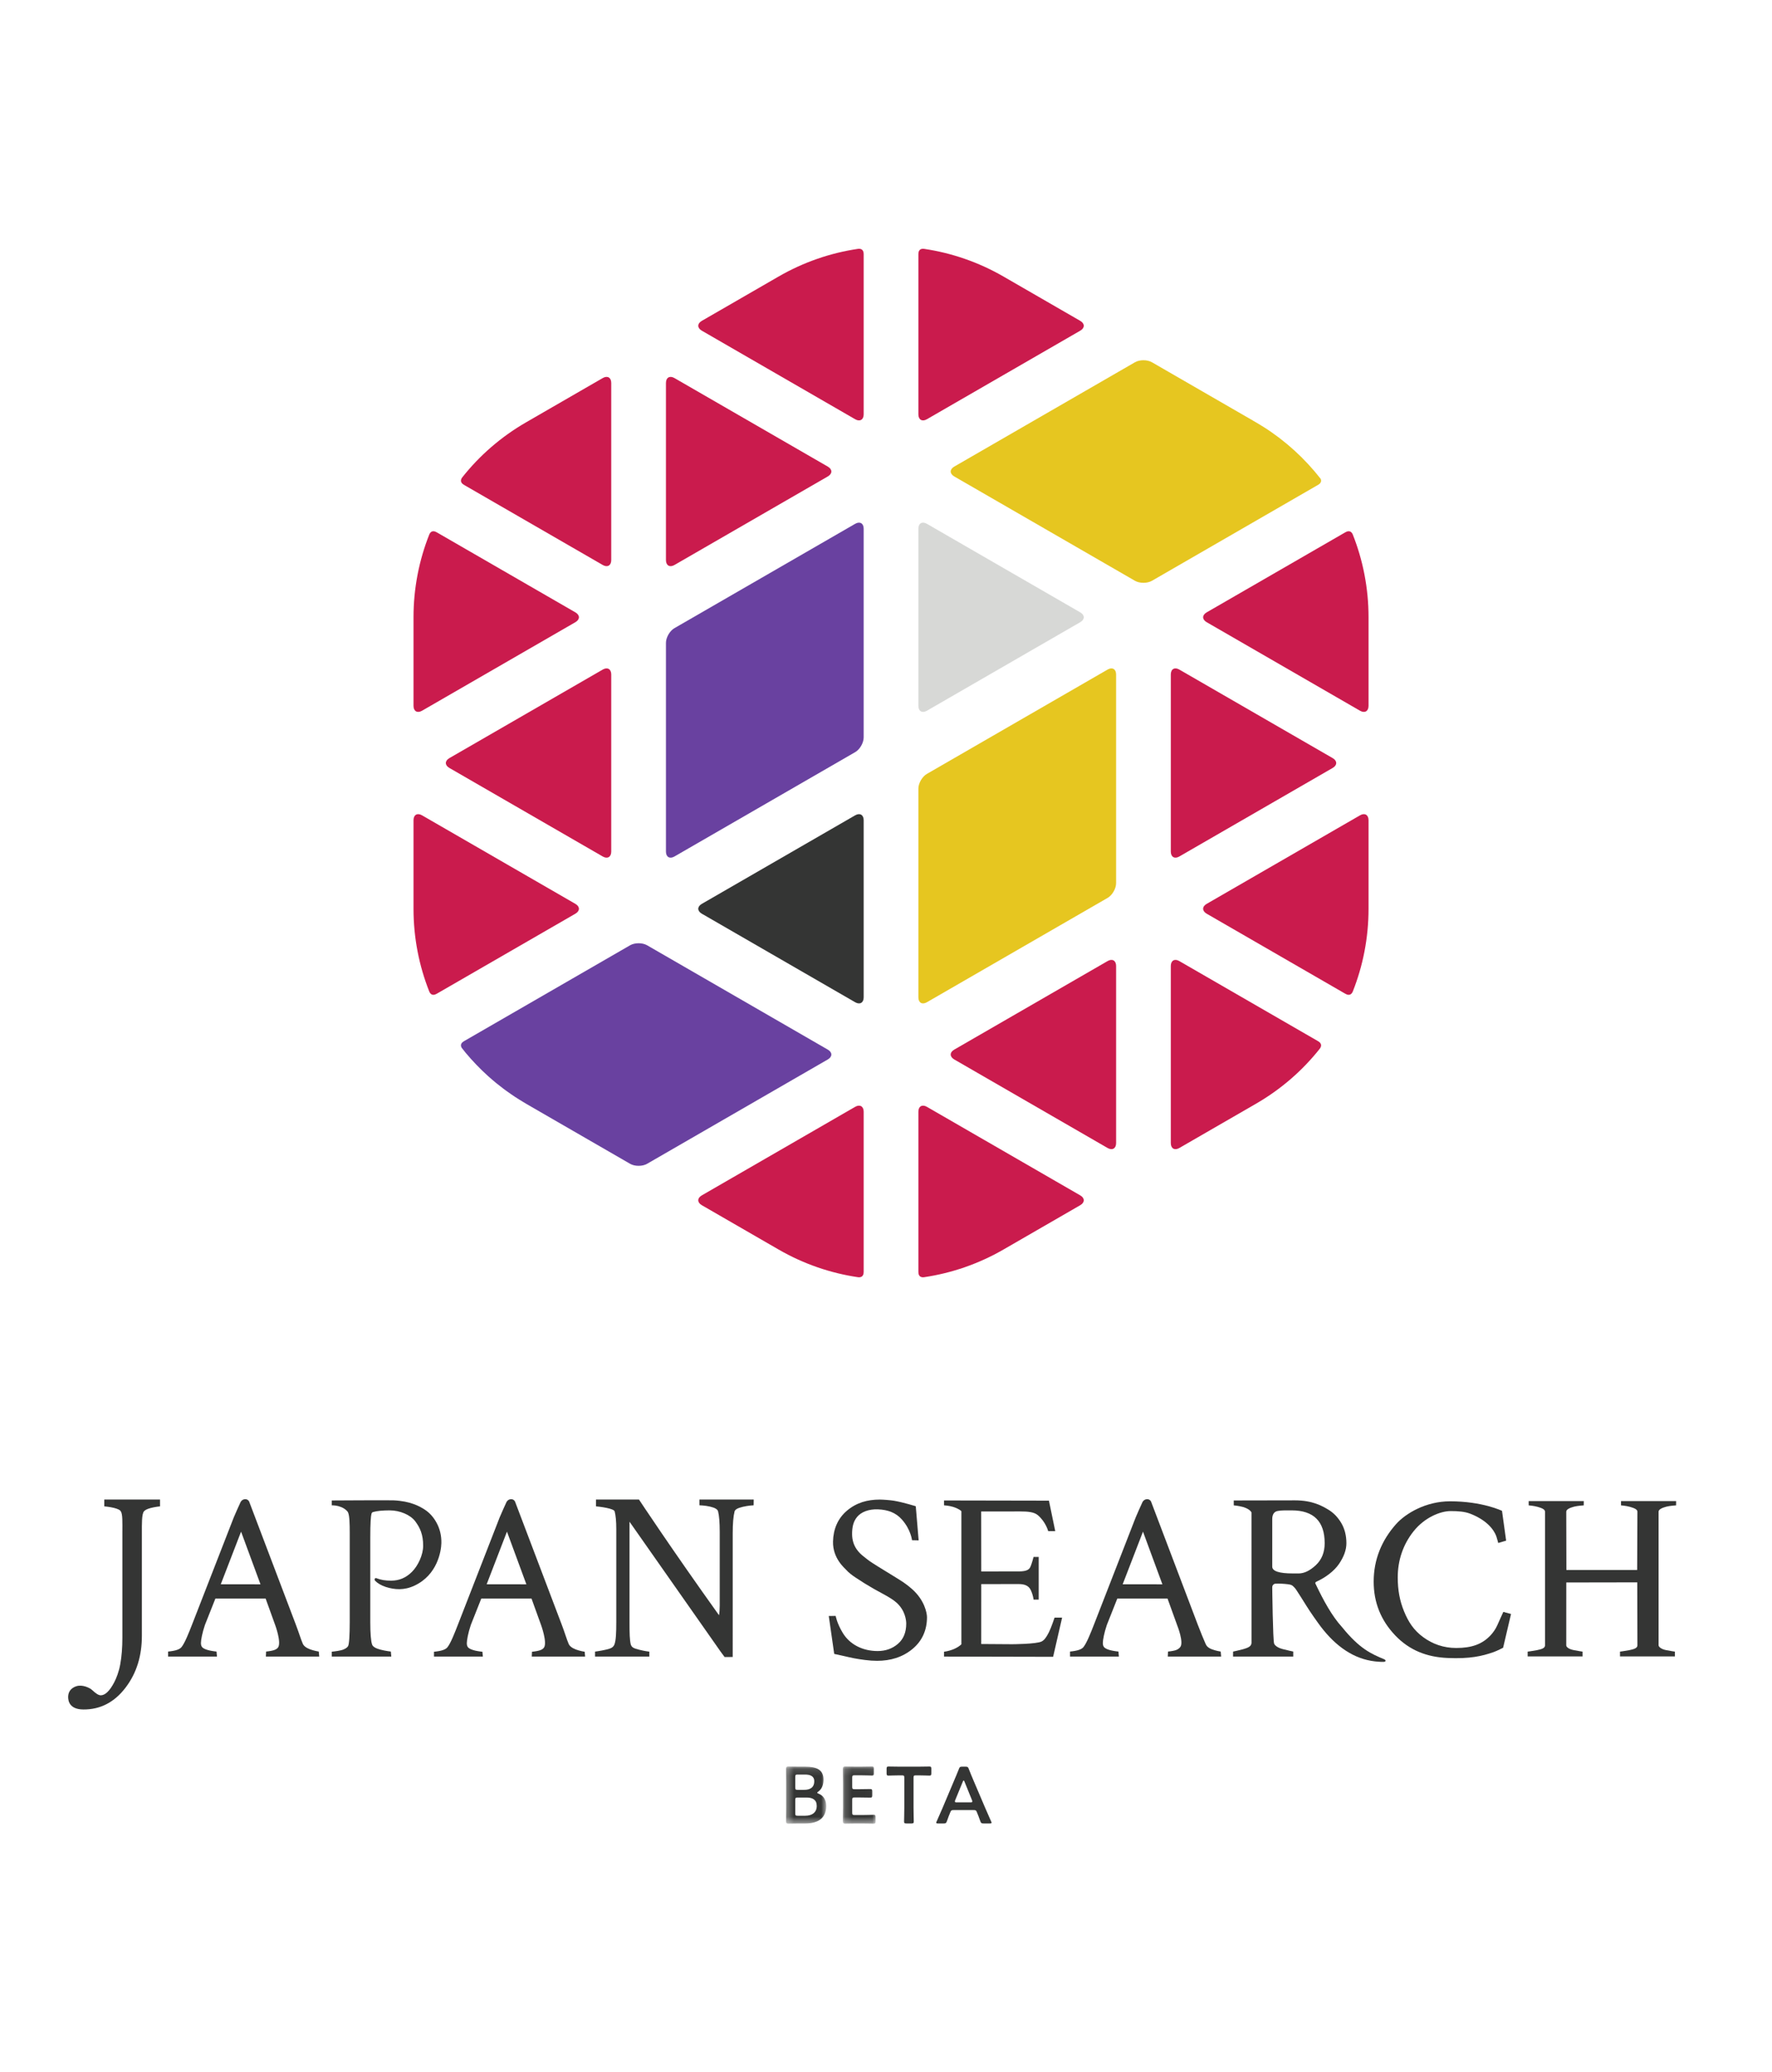 <?xml version="1.0" encoding="UTF-8"?>
<svg width="260px" height="304px" viewBox="0 0 260 304" version="1.1" xmlns="http://www.w3.org/2000/svg" xmlns:xlink="http://www.w3.org/1999/xlink">
    <!-- Generator: Sketch 52.6 (67491) - http://www.bohemiancoding.com/sketch -->
    <title>brand/logo-square-color</title>
    <desc>Created with Sketch.</desc>
    <defs>
        <polygon id="path-1" points="0.332 0.124 6.226 0.124 6.226 8.5 0.332 8.5"></polygon>
        <polygon id="path-3" points="0.174 0.124 4.974 0.124 4.974 8.5 0.174 8.5"></polygon>
    </defs>
    <g id="brand/logo-square-color" stroke="none" stroke-width="1" fill="none" fill-rule="evenodd">
        <g id="Group-75" transform="translate(10, 36)">
            <path d="M13.479,184 L13.481,185.005 C13.481,185.005 12.699,185.086 12.098,185.248 C11.498,185.409 11.258,185.582 11.128,185.733 C10.785,186.115 10.817,187.616 10.817,188.955 L10.817,203.994 C10.817,206.905 10.066,209.434 8.437,211.582 C6.809,213.731 4.735,214.828 2.218,214.805 C0.153,214.786 0,213.5 0,212.969 C0,212.46 0.197,211.7 1.24,211.383 C2.071,211.131 3.141,211.588 3.552,211.981 C4.072,212.478 4.481,212.726 4.782,212.726 C5.105,212.726 5.434,212.564 5.77,212.241 C6.104,211.917 6.433,211.444 6.757,210.82 C7.08,210.197 7.436,209.313 7.644,208.17 C7.851,207.026 7.956,205.727 7.956,204.271 L7.956,188.817 C7.956,187.385 8.012,186.102 7.713,185.733 C7.644,185.548 7.315,185.381 6.725,185.231 C6.136,185.08 5.302,185.005 5.302,185.005 L5.302,184 L13.479,184 Z" id="Fill-1" fill="#343534"></path>
            <path d="M28.22,196.444 L25.372,188.713 L22.392,196.44 L28.22,196.444 Z M26.56,184.309 L33.411,202.365 C33.827,203.452 34.161,204.552 34.416,205.129 C34.555,205.475 34.912,205.759 35.49,205.978 C36.067,206.198 36.772,206.307 36.772,206.307 L36.841,207.043 L29.01,207.043 L29.045,206.307 C29.045,206.307 29.668,206.25 30.084,206.134 C30.5,206.018 30.706,205.85 30.812,205.684 C31.296,204.926 30.396,202.47 30.396,202.47 L28.975,198.534 L21.603,198.534 L20.07,202.4 C19.677,203.556 19.481,204.621 19.481,205.059 C19.481,205.383 19.573,205.614 19.758,205.753 C19.966,205.915 20.301,206.047 20.763,206.151 C21.225,206.255 21.768,206.307 21.768,206.307 L21.837,207.043 L14.665,207.043 L14.665,206.307 C14.665,206.307 15.299,206.25 15.739,206.134 C16.177,206.018 16.478,205.857 16.64,205.649 C17.125,205.025 17.668,203.671 18.268,202.123 L24.297,186.634 C24.344,186.518 25.226,184.494 25.307,184.36 C25.579,183.907 25.983,183.945 26.134,183.966 C26.288,183.99 26.489,184.132 26.56,184.309 Z" id="Fill-3" fill="#343534"></path>
            <path d="M67.233,196.444 L64.385,188.713 L61.405,196.44 L67.233,196.444 Z M65.572,184.309 L72.424,202.365 C72.84,203.452 73.174,204.58 73.429,205.157 C73.567,205.504 73.925,205.787 74.503,206.006 C75.08,206.226 75.785,206.335 75.785,206.335 L75.854,207.043 L68.023,207.043 L68.058,206.335 C68.058,206.335 68.681,206.278 69.097,206.162 C69.513,206.047 69.719,205.878 69.825,205.712 C70.309,204.955 69.409,202.47 69.409,202.47 L67.988,198.534 L60.616,198.534 L59.083,202.4 C58.69,203.556 58.494,204.649 58.494,205.088 C58.494,205.412 58.586,205.642 58.771,205.781 C58.979,205.943 59.314,206.076 59.776,206.18 C60.238,206.284 60.781,206.335 60.781,206.335 L60.85,207.043 L53.678,207.043 L53.678,206.335 C53.678,206.335 54.312,206.278 54.752,206.162 C55.19,206.047 55.491,205.885 55.653,205.677 C56.138,205.054 56.681,203.671 57.281,202.123 L63.31,186.634 C63.357,186.518 64.239,184.494 64.32,184.36 C64.592,183.907 64.996,183.945 65.146,183.966 C65.301,183.99 65.502,184.132 65.572,184.309 Z" id="Fill-5" fill="#343534"></path>
            <path d="M160.555,196.444 L157.707,188.713 L154.726,196.44 L160.555,196.444 Z M158.894,184.309 L165.746,202.365 C166.161,203.452 166.617,204.552 166.871,205.129 C167.01,205.475 167.247,205.759 167.825,205.978 C168.402,206.198 169.107,206.307 169.107,206.307 L169.176,207.043 L161.345,207.043 L161.379,206.307 C161.379,206.307 162.003,206.25 162.419,206.134 C162.835,206.018 163.011,205.827 163.147,205.684 C163.762,205.035 162.731,202.47 162.731,202.47 L161.309,198.534 L153.938,198.534 L152.405,202.4 C152.012,203.556 151.816,204.621 151.816,205.059 C151.816,205.383 151.907,205.614 152.093,205.753 C152.301,205.915 152.635,206.047 153.098,206.151 C153.56,206.255 154.103,206.307 154.103,206.307 L154.172,207.043 L146.999,207.043 L146.999,206.307 C146.999,206.307 147.634,206.25 148.073,206.134 C148.512,206.018 148.813,205.857 148.975,205.649 C149.459,205.025 150.002,203.671 150.603,202.123 L156.632,186.634 C156.678,186.518 157.561,184.494 157.641,184.36 C157.914,183.907 158.318,183.945 158.468,183.966 C158.623,183.99 158.824,184.132 158.894,184.309 Z" id="Fill-7" fill="#343534"></path>
            <path d="M38.682,184.139 C38.682,184.139 47.06,184.088 47.729,184.12 C50.244,184.235 51.555,184.994 52.282,185.455 C53.01,185.918 53.605,186.576 54.067,187.431 C54.529,188.285 54.786,189.279 54.76,190.41 C54.733,191.549 54.194,195.053 50.827,196.63 C49.293,197.349 47.926,197.247 46.609,196.829 C45.949,196.62 45.401,196.292 45.024,195.906 C44.85,195.635 45.101,195.455 45.25,195.553 C45.943,195.808 46.529,195.906 47.384,195.906 C48.539,195.906 49.547,195.51 50.45,194.607 C51.327,193.73 52.089,192.131 52.089,190.791 C52.089,189.151 51.647,188.161 50.931,187.202 C50.215,186.244 48.673,185.594 47.171,185.594 C46.132,185.594 45.323,185.675 44.746,185.837 C44.63,185.86 44.549,185.946 44.504,186.096 C44.457,186.247 44.417,186.599 44.382,187.153 C44.347,187.708 44.33,188.539 44.33,189.648 L44.33,202.019 C44.33,203.567 44.422,204.84 44.607,205.302 C44.722,205.603 45.132,205.845 45.838,206.03 C46.542,206.215 47.345,206.307 47.345,206.307 L47.414,207.043 L38.682,207.043 L38.682,206.327 C38.682,206.327 39.455,206.258 40.033,206.119 C40.61,205.981 40.957,205.718 41.073,205.51 C41.234,205.233 41.316,203.878 41.316,201.984 L41.316,188.886 C41.316,187.523 41.283,186.365 41.073,185.906 C41.004,185.721 40.638,185.343 40.051,185.107 C39.46,184.87 38.982,184.853 38.682,184.853 L38.682,184.139 Z" id="Fill-9" fill="#343534"></path>
            <path d="M95.603,188.782 C95.603,187.373 95.521,186.356 95.36,185.733 C95.266,185.412 94.902,185.213 94.174,185.04 C93.446,184.867 92.623,184.847 92.623,184.847 L92.623,184 L100.592,184 L100.579,184.847 C100.579,184.847 99.789,184.882 99.016,185.067 C98.242,185.252 97.904,185.431 97.785,185.733 C97.601,186.449 97.509,187.523 97.509,188.955 L97.507,207.105 L96.32,207.112 L95.732,206.315 L82.366,187.257 L82.366,202.053 C82.366,203.578 82.391,204.652 82.553,205.275 C82.723,205.756 83.048,205.836 83.769,206.033 C84.52,206.237 85.274,206.321 85.274,206.321 L85.277,207.043 L77.307,207.043 L77.307,206.316 C77.307,206.316 78.156,206.206 78.884,206.033 C79.611,205.859 79.953,205.742 80.151,205.275 C80.382,204.675 80.426,203.521 80.426,201.949 L80.426,188.332 C80.426,187.2 80.344,186.334 80.183,185.733 C80.113,185.548 79.72,185.38 79.005,185.23 C78.288,185.08 77.446,185.005 77.446,185.005 L77.446,184 L83.752,184 C83.752,184 88.522,191.23 95.499,200.979 C95.568,200.586 95.603,200.113 95.603,199.559 L95.603,188.782 Z" id="Fill-11" fill="#343534"></path>
            <path d="M112.226,190.168 C112.264,188.372 112.915,186.774 114.292,185.619 C115.669,184.464 117.265,184.009 119.085,184.009 C119.598,184.009 120.708,184.1 121.16,184.178 C122.63,184.432 124.369,184.989 124.369,184.989 L124.789,189.993 L123.817,189.971 C123.817,189.971 123.654,188.416 122.319,186.919 C121.45,185.946 120.312,185.506 118.84,185.444 C117.442,185.384 116.333,185.852 115.762,186.552 C115.19,187.252 115.025,188.056 115.026,189.083 C115.027,190.989 116.22,191.952 116.653,192.303 C117.084,192.652 117.399,192.897 117.598,193.037 C117.796,193.178 118.193,193.434 118.787,193.807 C119.382,194.181 119.761,194.414 119.924,194.507 C120.041,194.577 120.45,194.828 121.15,195.26 C121.849,195.692 122.328,195.994 122.585,196.17 C122.841,196.345 123.255,196.646 123.792,197.114 C125.682,198.761 126.014,200.701 126.014,201.261 C126.014,203.128 125.331,204.739 123.873,205.94 C122.414,207.141 120.66,207.665 118.7,207.665 C118.14,207.665 117.545,207.625 116.915,207.543 C116.285,207.461 115.76,207.38 115.34,207.298 C114.921,207.217 114.39,207.1 113.748,206.948 C113.107,206.797 112.401,206.651 112.401,206.651 L111.603,201.086 L112.617,201.078 C112.617,201.078 112.78,202.114 113.645,203.553 C114.673,205.265 116.573,206.231 118.77,206.231 C119.936,206.231 120.927,205.881 121.745,205.181 C122.561,204.481 122.969,203.49 122.969,202.206 C122.969,201.74 122.827,200.259 121.517,199.109 C121.154,198.791 120.835,198.602 120.625,198.462 C120.415,198.322 120.03,198.1 119.47,197.797 C118.91,197.494 118.525,197.283 118.315,197.167 C117.638,196.77 117.166,196.491 116.898,196.327 C116.648,196.175 116.204,195.89 115.568,195.47 C114.949,195.062 114.501,194.7 114.221,194.385 C113.941,194.07 112.173,192.657 112.226,190.168" id="Fill-13" fill="#343534"></path>
            <path d="M131.061,205.241 L131.061,185.748 C131.074,185.671 130.674,185.351 129.881,185.093 C129.279,184.898 128.512,184.851 128.512,184.851 L128.512,184.139 L143.907,184.168 L144.833,188.643 L143.797,188.637 C143.797,188.637 143.448,187.286 142.268,186.289 C141.719,185.825 140.789,185.752 139.704,185.752 L133.965,185.754 L133.975,194.552 C133.975,194.552 139.217,194.549 139.506,194.549 C140.71,194.549 141.01,194.225 141.154,193.945 C141.384,193.499 141.651,192.424 141.651,192.424 L142.407,192.425 L142.407,198.688 L141.651,198.683 C141.651,198.683 141.601,198.054 141.241,197.289 C140.949,196.666 140.378,196.406 139.476,196.406 C138.527,196.406 133.975,196.412 133.975,196.412 L133.971,205.2 L138.491,205.231 C138.491,205.231 142.078,205.219 142.841,204.826 C143.187,204.641 143.477,204.319 143.896,203.49 C144.241,202.807 144.734,201.326 144.734,201.326 L145.842,201.326 L144.521,207.078 L128.512,207.043 L128.512,206.335 C129.653,206.18 130.594,205.708 131.061,205.241" id="Fill-15" fill="#343534"></path>
            <path d="M179.514,185.594 C178.474,185.594 178.037,185.583 177.51,185.677 C177.418,185.7 176.672,185.735 176.672,186.899 C176.672,187.443 176.672,193.841 176.672,193.841 C176.672,194.511 177.677,194.846 179.687,194.846 L180.553,194.846 C181.361,194.846 182.199,194.442 183.066,193.633 C183.932,192.825 184.365,191.75 184.365,190.41 C184.365,187.2 182.748,185.594 179.514,185.594 M180.015,184.122 C182.627,184.122 184.064,184.994 184.85,185.455 C185.635,185.918 186.282,186.576 186.791,187.431 C187.298,188.285 187.553,189.279 187.553,190.41 C187.553,191.381 187.189,192.397 186.462,193.46 C185.733,194.523 184.478,195.442 183.23,196.02 C183,196.112 182.93,196.228 183.023,196.366 C184.177,198.792 185.431,201.106 186.933,202.746 C189.486,205.898 191.2,206.646 193.071,207.426 C193.438,207.579 193.321,207.812 193.038,207.819 C192.539,207.832 191.868,207.787 191.172,207.666 C188.114,207.133 185.545,205.116 183.404,202.123 C183.035,201.614 182.613,201.008 182.139,200.304 C181.666,199.599 180.163,197.11 179.944,196.925 C179.724,196.74 179.697,196.58 179.233,196.475 C178.97,196.415 178.105,196.335 177.504,196.335 C177.318,196.335 177.18,196.342 177.088,196.353 C176.996,196.365 176.903,196.417 176.811,196.509 C176.718,196.602 176.672,196.74 176.672,196.925 C176.672,196.925 176.764,204.678 176.949,205.14 C177.065,205.441 177.502,205.76 178.207,205.945 C178.911,206.13 179.754,206.306 179.754,206.306 L179.756,207.043 L170.919,207.043 L170.925,206.311 C170.925,206.311 171.779,206.131 172.342,205.976 C173.273,205.719 173.584,205.514 173.63,205.041 L173.626,185.906 C173.626,185.906 173.457,185.41 172.393,185.101 C171.79,184.926 171.024,184.858 171.024,184.858 L171.024,184.139 C171.024,184.139 179.345,184.122 180.015,184.122" id="Fill-17" fill="#343534"></path>
            <path d="M211.708,200.795 L210.547,205.747 C210.547,205.747 209.649,206.217 209.101,206.405 C207.457,206.969 205.695,207.399 202.384,207.25 C199.381,207.115 196.821,206.146 194.715,203.937 C192.609,201.729 191.555,199.099 191.555,196.047 C191.555,192.814 192.725,189.994 194.826,187.626 C196.235,186.039 199.21,184.263 202.759,184.263 C207.526,184.263 210.385,185.662 210.385,185.662 L210.991,190.035 L209.829,190.377 C209.829,190.377 209.676,189.779 209.573,189.472 C209.47,189.164 208.857,187.31 205.747,186.09 C204.916,185.764 203.931,185.698 202.861,185.698 C201.27,185.698 198.988,186.682 197.417,188.652 C195.845,190.622 195.086,192.952 195.086,195.433 C195.086,197.278 195.378,198.871 196.016,200.419 C196.654,201.968 197.427,203.171 198.806,204.184 C200.183,205.198 201.791,205.782 203.681,205.782 C205.936,205.782 207.493,205.227 208.723,203.906 C209.041,203.564 209.452,203.01 209.692,202.451 C209.93,201.894 210.581,200.487 210.581,200.487 L211.708,200.795 Z" id="Fill-19" fill="#343534"></path>
            <path d="M233.358,185.798 L233.358,205.4 C233.385,205.62 233.733,205.949 234.448,206.094 C235.048,206.216 235.749,206.316 235.749,206.316 L235.75,207.019 L227.697,207.019 L227.697,206.316 C227.697,206.316 228.429,206.227 229.016,206.111 C229.786,205.958 230.247,205.798 230.253,205.4 L230.232,196.154 L219.815,196.172 L219.81,205.384 L219.811,205.4 C219.816,205.65 220.186,205.949 220.901,206.094 C221.501,206.216 222.202,206.316 222.202,206.316 L222.203,207.019 L214.15,207.019 L214.15,206.316 C214.15,206.316 214.883,206.227 215.47,206.111 C216.239,205.958 216.692,205.798 216.698,205.4 L216.697,205.384 L216.697,185.789 C216.697,185.44 216.229,185.252 215.617,185.08 C215.038,184.916 214.297,184.856 214.297,184.856 L214.297,184.23 L222.385,184.23 L222.381,184.856 C222.381,184.856 221.43,184.922 220.977,185.045 C220.456,185.186 219.811,185.403 219.811,185.789 L219.831,194.339 L230.216,194.339 L230.253,185.798 L230.253,185.788 C230.253,185.44 229.776,185.252 229.163,185.08 C228.585,184.916 227.844,184.856 227.844,184.856 L227.844,184.23 L235.931,184.23 L235.928,184.856 C235.928,184.856 234.976,184.922 234.524,185.045 C234.003,185.186 233.357,185.403 233.357,185.789 L233.358,185.798 Z" id="Fill-21" fill="#343534"></path>
            <g id="Group-25" transform="translate(105, 223.05)">
                <mask id="mask-2" fill="white">
                    <use xlink:href="#path-1"></use>
                </mask>
                <g id="Clip-24"></g>
                <path d="M1.685,6.994 C1.685,7.289 1.744,7.347 2.038,7.347 L3.144,7.347 C4.12,7.347 4.838,6.889 4.838,5.912 C4.838,5.018 4.261,4.677 3.355,4.677 L2.038,4.677 C1.744,4.677 1.685,4.735 1.685,5.03 L1.685,6.994 Z M1.685,3.194 C1.685,3.489 1.744,3.547 2.038,3.547 L2.979,3.547 C3.849,3.547 4.473,3.218 4.473,2.277 C4.473,1.501 3.838,1.3 3.12,1.3 L2.038,1.3 C1.744,1.3 1.685,1.359 1.685,1.653 L1.685,3.194 Z M2.226,8.477 C1.673,8.477 0.744,8.5 0.661,8.5 C0.414,8.5 0.332,8.418 0.332,8.171 C0.332,8.088 0.355,6.818 0.355,6.159 L0.355,2.465 C0.355,1.889 0.332,0.7 0.332,0.501 C0.332,0.218 0.403,0.124 0.661,0.124 C0.791,0.124 1.673,0.148 2.226,0.148 L3.132,0.148 C4.826,0.148 5.826,0.594 5.826,2.03 C5.826,2.712 5.673,3.359 5.061,3.806 C4.967,3.877 4.908,3.924 4.908,3.959 C4.908,4.018 4.967,4.053 5.096,4.1 C5.779,4.371 6.226,4.959 6.226,5.924 C6.226,7.677 5.061,8.477 3.167,8.477 L2.226,8.477 Z" id="Fill-23" fill="#343534" mask="url(#mask-2)"></path>
            </g>
            <g id="Group-28" transform="translate(113.5, 223.05)">
                <mask id="mask-4" fill="white">
                    <use xlink:href="#path-3"></use>
                </mask>
                <g id="Clip-27"></g>
                <path d="M2.974,7.241 C3.539,7.241 4.598,7.206 4.68,7.206 C4.927,7.206 4.974,7.277 4.974,7.547 L4.974,8.159 C4.974,8.43 4.927,8.5 4.68,8.5 C4.598,8.5 3.539,8.477 2.974,8.477 L2.068,8.477 C1.515,8.477 0.586,8.5 0.504,8.5 C0.245,8.5 0.174,8.406 0.174,8.124 C0.186,7.465 0.198,6.724 0.198,6.159 L0.198,2.465 C0.198,1.889 0.186,1.1 0.174,0.501 C0.174,0.218 0.245,0.124 0.504,0.124 C0.586,0.124 1.515,0.147 2.068,0.147 L2.727,0.147 C3.292,0.147 4.351,0.124 4.433,0.124 C4.68,0.124 4.727,0.194 4.727,0.465 L4.727,1.1 C4.727,1.371 4.68,1.441 4.433,1.441 C4.351,1.441 3.292,1.406 2.727,1.406 L1.892,1.406 C1.598,1.406 1.539,1.465 1.539,1.759 L1.539,3.1 C1.539,3.395 1.598,3.453 1.892,3.453 L2.48,3.453 C3.033,3.453 4.104,3.43 4.186,3.43 C4.433,3.43 4.48,3.501 4.48,3.771 L4.48,4.347 C4.48,4.618 4.433,4.689 4.186,4.689 C4.104,4.689 3.033,4.665 2.48,4.665 L1.892,4.665 C1.598,4.665 1.539,4.724 1.539,5.018 L1.539,6.889 C1.539,7.183 1.598,7.241 1.892,7.241 L2.974,7.241 Z" id="Fill-26" fill="#343534" mask="url(#mask-4)"></path>
            </g>
            <path d="M124.039,229.174 C124.039,229.857 124.074,231.151 124.074,231.233 C124.074,231.48 124.004,231.527 123.734,231.527 L122.992,231.527 C122.722,231.527 122.651,231.48 122.651,231.233 C122.651,231.151 122.686,229.857 122.686,229.174 L122.686,224.822 C122.686,224.527 122.628,224.469 122.333,224.469 L121.969,224.469 C121.475,224.469 120.463,224.504 120.381,224.504 C120.133,224.504 120.087,224.434 120.087,224.163 L120.087,223.516 C120.087,223.245 120.133,223.175 120.381,223.175 C120.463,223.175 121.533,223.198 122.087,223.198 L124.651,223.198 C125.204,223.198 126.275,223.175 126.357,223.175 C126.604,223.175 126.651,223.245 126.651,223.516 L126.651,224.163 C126.651,224.434 126.604,224.504 126.357,224.504 C126.275,224.504 125.263,224.469 124.769,224.469 L124.392,224.469 C124.098,224.469 124.039,224.527 124.039,224.822 L124.039,229.174 Z" id="Fill-29" fill="#343534"></path>
            <path d="M130.157,228.104 C130.122,228.186 130.11,228.257 130.11,228.304 C130.11,228.409 130.193,228.433 130.381,228.433 L132.393,228.433 C132.581,228.433 132.663,228.409 132.663,228.304 C132.663,228.257 132.651,228.186 132.616,228.104 L131.522,225.409 C131.475,225.292 131.44,225.221 131.393,225.221 C131.357,225.221 131.311,225.28 131.263,225.409 L130.157,228.104 Z M129.946,229.563 C129.64,229.563 129.558,229.586 129.452,229.845 C129.287,230.233 129.134,230.633 128.934,231.198 C128.828,231.48 128.769,231.527 128.463,231.527 L127.64,231.527 C127.452,231.527 127.369,231.504 127.369,231.409 C127.369,231.363 127.393,231.303 127.44,231.21 C127.805,230.386 128.064,229.798 128.311,229.221 L129.993,225.233 C130.205,224.727 130.452,224.163 130.699,223.528 C130.805,223.245 130.863,223.198 131.169,223.198 L131.675,223.198 C131.981,223.198 132.04,223.245 132.146,223.528 C132.393,224.163 132.628,224.727 132.84,225.221 L134.534,229.198 C134.793,229.81 135.051,230.398 135.416,231.21 C135.463,231.303 135.487,231.363 135.487,231.409 C135.487,231.504 135.404,231.527 135.216,231.527 L134.31,231.527 C134.004,231.527 133.946,231.48 133.84,231.198 C133.64,230.633 133.487,230.233 133.322,229.845 C133.216,229.586 133.146,229.563 132.828,229.563 L129.946,229.563 Z" id="Fill-31" fill="#343534"></path>
            <path d="M124.751,110.328 C124.751,111.118 125.311,111.442 125.995,111.046 L152.518,95.733 C153.202,95.338 153.762,94.368 153.762,93.578 L153.762,62.951 C153.762,62.161 153.202,61.838 152.518,62.233 L125.995,77.546 C125.311,77.941 124.751,78.911 124.751,79.701 L124.751,110.328 Z" id="Fill-33" fill="#E6C620"></path>
            <path d="M87.712,88.944 C87.712,89.734 88.272,90.058 88.956,89.663 L115.48,74.349 C116.164,73.954 116.724,72.984 116.724,72.194 L116.724,41.567 C116.724,40.777 116.164,40.454 115.48,40.849 L88.956,56.162 C88.272,56.557 87.712,57.527 87.712,58.317 L87.712,88.944 Z" id="Fill-35" fill="#6941A0"></path>
            <g id="Group" transform="translate(50, 0)" fill="#CA1B4D">
                <path d="M102.518,132.43 C103.203,132.825 103.763,132.502 103.763,131.712 L103.763,105.719 C103.763,104.929 103.203,104.605 102.518,105.001 L80.008,117.997 C79.323,118.392 79.323,119.039 80.008,119.434 L102.518,132.43 Z" id="Fill-37"></path>
                <path d="M113.033,62.233 C112.349,61.838 111.789,62.161 111.789,62.951 L111.789,88.944 C111.789,89.734 112.349,90.057 113.033,89.662 L135.544,76.666 C136.228,76.271 136.228,75.624 135.544,75.229 L113.033,62.233 Z" id="Fill-39"></path>
                <path d="M38.957,19.465 C38.273,19.07 37.713,19.393 37.713,20.183 L37.713,46.176 C37.713,46.966 38.273,47.289 38.957,46.894 L61.467,33.898 C62.152,33.503 62.152,32.856 61.467,32.461 L38.957,19.465 Z" id="Fill-43"></path>
                <path d="M28.442,89.662 C29.126,90.057 29.686,89.734 29.686,88.944 L29.686,62.951 C29.686,62.161 29.126,61.838 28.442,62.233 L5.931,75.229 C5.247,75.624 5.247,76.271 5.931,76.666 L28.442,89.662 Z" id="Fill-47"></path>
                <path d="M66.725,150.616 C66.723,149.934 66.725,127.103 66.725,127.103 C66.725,126.313 66.165,125.989 65.48,126.384 L46.49,137.348 L42.97,139.381 C42.285,139.776 42.285,140.422 42.97,140.818 L54.228,147.317 C57.932,149.456 61.879,150.79 65.868,151.381 C66.153,151.424 66.727,151.415 66.725,150.616" id="Fill-49"></path>
                <path d="M137.409,42.089 C136.819,42.431 117.046,53.845 117.046,53.845 C116.361,54.241 116.362,54.887 117.046,55.282 L136.036,66.246 L139.557,68.278 C140.241,68.674 140.801,68.35 140.801,67.56 L140.801,54.561 C140.8,50.283 139.982,46.198 138.5,42.448 C138.394,42.18 138.1,41.687 137.409,42.089" id="Fill-58"></path>
                <path d="M4.066,42.089 C4.655,42.431 24.429,53.845 24.429,53.845 C25.113,54.241 25.113,54.887 24.429,55.282 L5.439,66.246 L1.918,68.278 C1.234,68.674 0.674,68.35 0.674,67.56 L0.674,54.561 C0.674,50.283 1.493,46.198 2.975,42.448 C3.081,42.18 3.375,41.687 4.066,42.089" id="Fill-60"></path>
                <path d="M137.409,109.806 C136.819,109.464 117.046,98.05 117.046,98.05 C116.361,97.654 116.362,97.008 117.046,96.613 L136.036,85.649 L139.557,83.617 C140.241,83.221 140.801,83.545 140.801,84.335 L140.801,97.334 C140.8,101.612 139.982,105.697 138.5,109.447 C138.394,109.715 138.1,110.208 137.409,109.806" id="Fill-62"></path>
                <path d="M4.066,109.806 C4.655,109.464 24.429,98.05 24.429,98.05 C25.113,97.654 25.113,97.008 24.429,96.613 L5.439,85.649 L1.918,83.617 C1.234,83.221 0.674,83.545 0.674,84.335 L0.674,97.334 C0.674,101.612 1.493,105.697 2.975,109.447 C3.081,109.715 3.375,110.208 4.066,109.806" id="Fill-64"></path>
                <path d="M8.079,35.138 C8.671,35.477 28.442,46.894 28.442,46.894 C29.127,47.289 29.686,46.966 29.686,46.176 L29.686,24.248 L29.686,20.183 C29.686,19.393 29.127,19.069 28.442,19.464 L17.184,25.964 C13.48,28.104 10.351,30.855 7.844,34.013 C7.665,34.239 7.386,34.74 8.079,35.138" id="Fill-66"></path>
                <path d="M74.751,150.616 C74.752,149.934 74.751,127.103 74.751,127.103 C74.751,126.313 75.311,125.989 75.995,126.384 L94.984,137.348 L98.505,139.381 C99.189,139.776 99.189,140.422 98.505,140.818 L87.248,147.317 C83.543,149.456 79.596,150.79 75.607,151.381 C75.322,151.424 74.748,151.415 74.751,150.616" id="Fill-68"></path>
                <path d="M74.751,1.279 C74.752,1.961 74.751,24.792 74.751,24.792 C74.751,25.582 75.311,25.906 75.995,25.511 L94.984,14.547 L98.505,12.514 C99.189,12.119 99.189,11.473 98.505,11.077 L87.248,4.578 C83.543,2.439 79.596,1.105 75.607,0.514 C75.322,0.471 74.748,0.48 74.751,1.279" id="Fill-51"></path>
                <path d="M66.725,1.279 C66.723,1.961 66.725,24.792 66.725,24.792 C66.725,25.582 66.165,25.906 65.48,25.511 L46.49,14.547 L42.97,12.514 C42.285,12.119 42.285,11.473 42.97,11.077 L54.228,4.578 C57.932,2.439 61.879,1.105 65.868,0.514 C66.153,0.471 66.727,0.48 66.725,1.279" id="Fill-70"></path>
                <path d="M133.396,116.757 C132.804,116.418 113.032,105.001 113.032,105.001 C112.349,104.606 111.788,104.929 111.788,105.719 L111.788,127.647 L111.788,131.712 C111.788,132.502 112.349,132.826 113.033,132.431 L124.29,125.931 C127.995,123.791 131.124,121.04 133.631,117.882 C133.81,117.656 134.089,117.155 133.396,116.757" id="Fill-73"></path>
            </g>
            <path d="M125.995,40.848 C125.311,40.453 124.751,40.776 124.751,41.567 L124.751,67.56 C124.751,68.35 125.311,68.673 125.995,68.278 L148.505,55.282 C149.19,54.887 149.19,54.24 148.505,53.845 L125.995,40.848 Z" id="Fill-41" fill="#D7D8D6"></path>
            <path d="M115.48,111.046 C116.165,111.442 116.725,111.119 116.725,110.328 L116.725,84.335 C116.725,83.545 116.165,83.222 115.48,83.617 L92.969,96.613 C92.285,97.008 92.285,97.655 92.969,98.05 L115.48,111.046 Z" id="Fill-45" fill="#343534"></path>
            <path d="M183.397,35.137 C183.906,34.845 183.888,34.497 183.773,34.244 C181.439,31.262 178.619,28.681 175.411,26.648 C175.297,26.575 175.179,26.506 175.063,26.435 C174.663,26.189 174.262,25.945 173.851,25.715 L173.852,25.711 L167.564,22.081 L159.019,17.148 C158.335,16.752 157.216,16.752 156.531,17.148 L130.007,32.461 C129.323,32.856 129.323,33.502 130.008,33.898 L143.269,41.554 L156.531,49.211 C157.216,49.606 158.335,49.606 159.02,49.211 L167.564,44.278 C173.397,40.91 182.842,35.456 183.375,35.149 L183.397,35.137 Z" id="Fill-54" fill="#E6C620"></path>
            <path d="M111.467,117.997 L84.944,102.684 C84.259,102.288 83.139,102.288 82.455,102.684 L74.042,107.541 L74.042,107.541 C68.236,110.894 58.689,116.406 58.107,116.741 L58.079,116.757 C57.519,117.078 57.595,117.464 57.738,117.72 C57.925,117.958 58.108,118.199 58.301,118.431 C58.306,118.437 58.311,118.442 58.315,118.448 C59.328,119.664 60.426,120.807 61.601,121.866 C61.603,121.868 61.605,121.871 61.608,121.873 C61.974,122.203 62.349,122.523 62.729,122.837 C62.775,122.874 62.82,122.912 62.866,122.949 C63.194,123.217 63.53,123.476 63.868,123.731 C63.977,123.812 64.085,123.895 64.195,123.975 C64.469,124.176 64.748,124.37 65.029,124.563 C65.211,124.688 65.393,124.814 65.579,124.935 C65.795,125.077 66.015,125.214 66.234,125.351 C66.548,125.547 66.861,125.744 67.184,125.93 L74.042,129.89 L82.455,134.747 C83.139,135.142 84.259,135.142 84.944,134.747 L111.467,119.434 C112.151,119.039 112.151,118.392 111.467,117.997" id="Fill-56" fill="#6941A0"></path>
        </g>
    </g>
</svg>